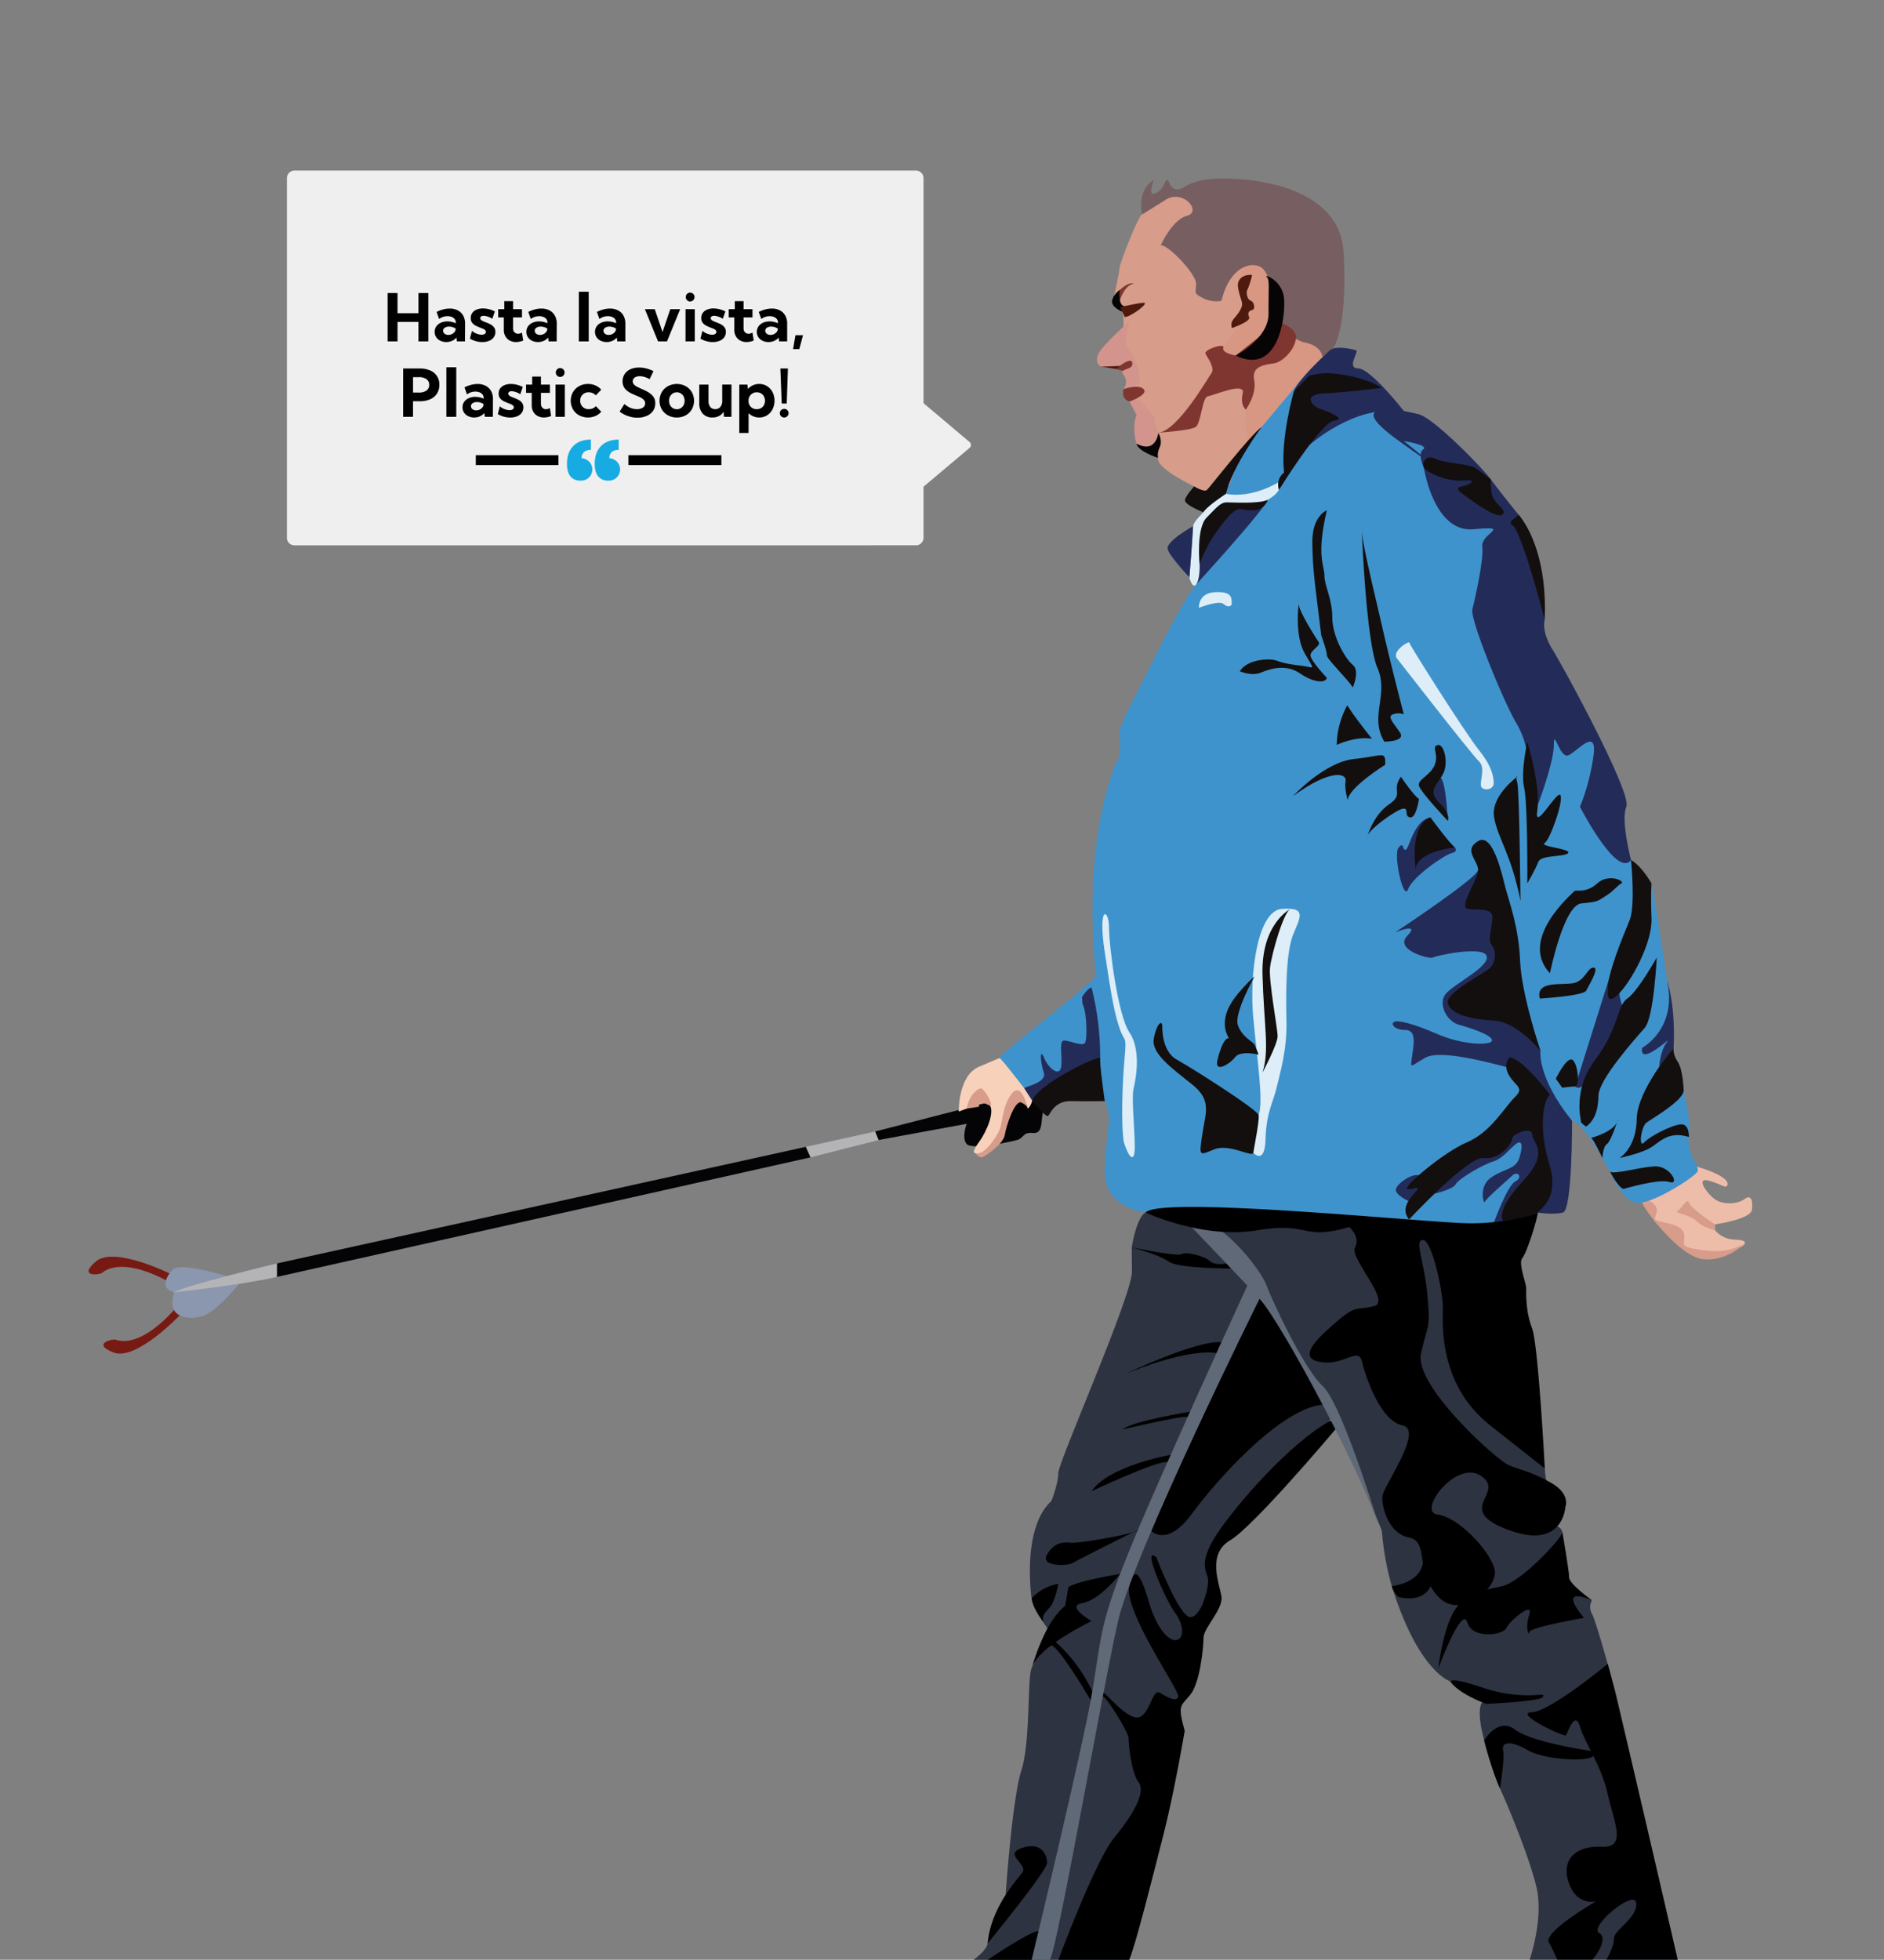 <svg id="Laag_1" data-name="Laag 1" xmlns="http://www.w3.org/2000/svg" xmlns:xlink="http://www.w3.org/1999/xlink" viewBox="0 0 1144.34 1189.95"><rect x="0" y="0" width="1144.34" height="1189.95" fill="#808080" stroke="none"/><defs><style>.cls-1,.cls-25{fill:none;}.cls-2{fill:#efefef;}.cls-3{isolation:isolate;}.cls-4{clip-path:url(#clip-path);}.cls-5{fill:#d79c8a;}.cls-6{fill:#d89782;}.cls-7{fill:#7f3630;}.cls-8{fill:#775e61;}.cls-9{fill:#060404;}.cls-10{fill:#781a14;}.cls-11{fill:#8a97ae;}.cls-12{fill:#040407;}.cls-13{fill:#eebda9;}.cls-14{fill:#f8d1ba;}.cls-15{fill:#3f93cc;}.cls-16{fill:#ddeef8;}.cls-17{fill:#232c59;}.cls-18{fill:#2d3340;}.cls-19{fill:#606977;}.cls-20{fill:#130f0e;}.cls-21{fill:#b4b4b6;}.cls-22{fill:#4f1a0e;}.cls-23{fill:#d2948c;}.cls-24{fill:#17abe3;}.cls-25{stroke:#000;stroke-width:6px;}</style><clipPath id="clip-path"><rect class="cls-1" x="19.84" y="23.78" width="1073.48" height="1166.17"/></clipPath></defs><g id="Group_151" data-name="Group 151"><path id="Union_2-2" data-name="Union 2-2" class="cls-2" d="M178.87,331.13a4.59,4.59,0,0,1-4.59-4.58V108.16a4.59,4.59,0,0,1,4.59-4.58H556.36a4.58,4.58,0,0,1,4.58,4.58V244.82l28,23.6a2.3,2.3,0,0,1,.28,3.23l-.28.28-28,23.6v31a4.58,4.58,0,0,1-4.58,4.58Z"/></g><g id="Hasta_la_vista_Plastic_Soup_" data-name="Hasta la vista Plastic Soup " class="cls-3"><g class="cls-3"><path d="M241.46,207.3h-6V177.94h6v12.27h12.71V177.94h6V207.3h-6V195.47H241.46Z"/><path d="M282.43,207.3h-4.89l-.3-2.33a7.17,7.17,0,0,1-2.66,2,8.34,8.34,0,0,1-3.48.72,8.14,8.14,0,0,1-3.66-.8,6.21,6.21,0,0,1-2.53-2.19,6,6,0,0,1,.08-6.49,6.73,6.73,0,0,1,2.75-2.24,9.4,9.4,0,0,1,4-.81,12.48,12.48,0,0,1,2.64.29,11.57,11.57,0,0,1,2.45.83v-.51a3.26,3.26,0,0,0-.65-2,4.23,4.23,0,0,0-1.8-1.32,6.78,6.78,0,0,0-2.56-.47,8.48,8.48,0,0,0-2.67.43,8.29,8.29,0,0,0-2.44,1.29l-1.52-4.28a19.06,19.06,0,0,1,4-1.54,15.61,15.61,0,0,1,3.92-.52,10.35,10.35,0,0,1,5,1.13,8,8,0,0,1,3.24,3.17,9.79,9.79,0,0,1,1.14,4.84Zm-10.1-3.94a4.78,4.78,0,0,0,2.13-.49,4.45,4.45,0,0,0,1.66-1.33,3.2,3.2,0,0,0,.67-1.86v-.13a6.89,6.89,0,0,0-1.91-.92,7.26,7.26,0,0,0-2.12-.32,4.5,4.5,0,0,0-2.62.71,2.12,2.12,0,0,0-1,1.82,2.17,2.17,0,0,0,.42,1.3,2.83,2.83,0,0,0,1.15.9A4.07,4.07,0,0,0,272.33,203.36Z"/><path d="M285.44,205.61l1.24-4.77a5.93,5.93,0,0,0,1.57,1.19,9.41,9.41,0,0,0,2.14.87,7.78,7.78,0,0,0,2.16.33,3.44,3.44,0,0,0,1.9-.46,1.45,1.45,0,0,0,.68-1.25,1.41,1.41,0,0,0-.46-1.08,4,4,0,0,0-1.23-.79c-.52-.22-1.09-.45-1.71-.67-.85-.33-1.72-.71-2.62-1.14a6.74,6.74,0,0,1-2.26-1.76,4.51,4.51,0,0,1-.92-3,5.21,5.21,0,0,1,.92-3.07,5.87,5.87,0,0,1,2.61-2,9.85,9.85,0,0,1,3.91-.72,15.89,15.89,0,0,1,7.22,1.82L299,193.6a7.84,7.84,0,0,0-1.57-.92,12.14,12.14,0,0,0-1.92-.67,7.17,7.17,0,0,0-1.78-.25,2.49,2.49,0,0,0-1.49.39,1.25,1.25,0,0,0-.54,1.07,1.28,1.28,0,0,0,.37.91,3.76,3.76,0,0,0,1.11.77c.49.24,1.09.5,1.81.77a29.1,29.1,0,0,1,2.69,1.16,7,7,0,0,1,2.29,1.8,4.57,4.57,0,0,1,.93,3,5.3,5.3,0,0,1-1,3.19,6.41,6.41,0,0,1-2.78,2.12,10.61,10.61,0,0,1-4.2.76A14.39,14.39,0,0,1,285.44,205.61Z"/><path d="M317.8,206.79a11.74,11.74,0,0,1-4.37.9,7.79,7.79,0,0,1-3.86-.93,6.56,6.56,0,0,1-2.61-2.61,7.69,7.69,0,0,1-.94-3.86v-7.56h-3.43v-5h3.72v-4.89h5.32v4.89h5.43v5h-5.43v6.54a3.45,3.45,0,0,0,.88,2.5,3,3,0,0,0,2.2.89,4.2,4.2,0,0,0,2.33-.75Z"/><path d="M338.12,207.3h-4.9l-.29-2.33a7.33,7.33,0,0,1-2.66,2,8.35,8.35,0,0,1-3.49.72,8.14,8.14,0,0,1-3.66-.8,6.12,6.12,0,0,1-2.52-2.19,6,6,0,0,1,.08-6.49,6.67,6.67,0,0,1,2.75-2.24,9.34,9.34,0,0,1,4-.81,12.46,12.46,0,0,1,2.63.29,11.86,11.86,0,0,1,2.46.83v-.51a3.21,3.21,0,0,0-.66-2,4.11,4.11,0,0,0-1.8-1.32,6.7,6.7,0,0,0-2.55-.47,8.48,8.48,0,0,0-2.67.43,8.17,8.17,0,0,0-2.44,1.29l-1.53-4.28a19.13,19.13,0,0,1,4-1.54,15.55,15.55,0,0,1,3.92-.52,10.31,10.31,0,0,1,5,1.13,7.86,7.86,0,0,1,3.24,3.17,9.79,9.79,0,0,1,1.15,4.84ZM328,203.36a4.82,4.82,0,0,0,2.13-.49,4.34,4.34,0,0,0,1.65-1.33,3.21,3.21,0,0,0,.68-1.86v-.13a7,7,0,0,0-1.91-.92,7.37,7.37,0,0,0-2.12-.32,4.54,4.54,0,0,0-2.63.71,2.13,2.13,0,0,0-1,1.82,2.17,2.17,0,0,0,.42,1.3,2.86,2.86,0,0,0,1.14.9A4.08,4.08,0,0,0,328,203.36Z"/><path d="M357.59,207.3h-6V177.15h6Z"/><path d="M379.83,207.3h-4.9l-.29-2.33a7.33,7.33,0,0,1-2.66,2,8.35,8.35,0,0,1-3.49.72,8.14,8.14,0,0,1-3.66-.8,6.12,6.12,0,0,1-2.52-2.19,6,6,0,0,1,.08-6.49,6.67,6.67,0,0,1,2.75-2.24,9.34,9.34,0,0,1,4-.81,12.46,12.46,0,0,1,2.63.29,11.86,11.86,0,0,1,2.46.83v-.51a3.21,3.21,0,0,0-.66-2,4.11,4.11,0,0,0-1.8-1.32,6.7,6.7,0,0,0-2.55-.47,8.48,8.48,0,0,0-2.67.43,8.17,8.17,0,0,0-2.44,1.29l-1.53-4.28a19.35,19.35,0,0,1,4-1.54,15.55,15.55,0,0,1,3.92-.52,10.28,10.28,0,0,1,4.95,1.13,7.86,7.86,0,0,1,3.24,3.17,9.79,9.79,0,0,1,1.15,4.84Zm-10.1-3.94a4.82,4.82,0,0,0,2.13-.49,4.34,4.34,0,0,0,1.65-1.33,3.21,3.21,0,0,0,.68-1.86v-.13a6.89,6.89,0,0,0-1.91-.92,7.37,7.37,0,0,0-2.12-.32,4.54,4.54,0,0,0-2.63.71,2.13,2.13,0,0,0-1,1.82,2.17,2.17,0,0,0,.42,1.3,2.86,2.86,0,0,0,1.14.9A4.12,4.12,0,0,0,369.73,203.36Z"/><path d="M413.14,187.72l-8,19.58h-5.44l-8-19.58h6l4.71,13.9,4.72-13.9Z"/><path d="M422,207.3h-5.62V187.72H422Zm-2.82-24.25a2.53,2.53,0,0,1-1.88-.79,2.74,2.74,0,0,1,0-3.79,2.55,2.55,0,0,1,1.88-.77,2.63,2.63,0,0,1,1.91.77,2.69,2.69,0,0,1-1.91,4.58Z"/><path d="M425.45,205.61l1.23-4.77a6.16,6.16,0,0,0,1.58,1.19,9.52,9.52,0,0,0,2.13.87,7.9,7.9,0,0,0,2.17.33,3.44,3.44,0,0,0,1.9-.46,1.45,1.45,0,0,0,.68-1.25,1.41,1.41,0,0,0-.46-1.08,4.28,4.28,0,0,0-1.23-.79c-.52-.22-1.09-.45-1.72-.67-.84-.33-1.72-.71-2.61-1.14a6.64,6.64,0,0,1-2.26-1.76,4.51,4.51,0,0,1-.92-3,5.21,5.21,0,0,1,.92-3.07,5.84,5.84,0,0,1,2.6-2,9.93,9.93,0,0,1,3.92-.72,15.93,15.93,0,0,1,7.22,1.82L439,193.6a7.84,7.84,0,0,0-1.57-.92,12.25,12.25,0,0,0-1.93-.67,7.16,7.16,0,0,0-1.77-.25,2.52,2.52,0,0,0-1.5.39,1.25,1.25,0,0,0-.54,1.07,1.29,1.29,0,0,0,.38.91,3.57,3.57,0,0,0,1.1.77c.49.24,1.1.5,1.81.77a26.94,26.94,0,0,1,2.69,1.16,6.89,6.89,0,0,1,2.29,1.8,4.57,4.57,0,0,1,.93,3,5.36,5.36,0,0,1-1,3.19,6.41,6.41,0,0,1-2.78,2.12,10.67,10.67,0,0,1-4.2.76A14.33,14.33,0,0,1,425.45,205.61Z"/><path d="M457.81,206.79a11.74,11.74,0,0,1-4.37.9,7.79,7.79,0,0,1-3.86-.93,6.64,6.64,0,0,1-2.62-2.61,7.8,7.8,0,0,1-.94-3.86v-7.56H442.6v-5h3.72v-4.89h5.32v4.89h5.42v5h-5.42v6.54a3.4,3.4,0,0,0,.88,2.5,3,3,0,0,0,2.19.89,4.15,4.15,0,0,0,2.33-.75Z"/><path d="M478.12,207.3h-4.89l-.29-2.33a7.29,7.29,0,0,1-2.67,2,8.27,8.27,0,0,1-3.48.72,8.14,8.14,0,0,1-3.66-.8,6.21,6.21,0,0,1-2.53-2.19,6,6,0,0,1,.08-6.49,6.8,6.8,0,0,1,2.75-2.24,9.42,9.42,0,0,1,4-.81,12.46,12.46,0,0,1,2.63.29,11.86,11.86,0,0,1,2.46.83v-.51a3.21,3.21,0,0,0-.66-2,4.23,4.23,0,0,0-1.8-1.32,6.75,6.75,0,0,0-2.56-.47,8.48,8.48,0,0,0-2.67.43,8.12,8.12,0,0,0-2.43,1.29l-1.53-4.28a19.27,19.27,0,0,1,4-1.54,15.62,15.62,0,0,1,3.93-.52,10.34,10.34,0,0,1,4.95,1.13,8,8,0,0,1,3.24,3.17,9.79,9.79,0,0,1,1.14,4.84ZM468,203.36a4.83,4.83,0,0,0,2.14-.49,4.34,4.34,0,0,0,1.65-1.33,3.28,3.28,0,0,0,.68-1.86v-.13a7,7,0,0,0-1.91-.92,7.38,7.38,0,0,0-2.13-.32,4.5,4.5,0,0,0-2.62.71,2.12,2.12,0,0,0-1,1.82,2.17,2.17,0,0,0,.42,1.3,2.9,2.9,0,0,0,1.15.9A4.07,4.07,0,0,0,468,203.36Z"/><path d="M485.48,212h-3.76l1.45-8.45h4.58Z"/></g><g class="cls-3"><path d="M244.88,253.11V223.75h10a15.57,15.57,0,0,1,6.39,1.2,9,9,0,0,1,5.59,8.72,9.57,9.57,0,0,1-1.45,5.32,9.43,9.43,0,0,1-4.12,3.45,15.24,15.24,0,0,1-6.35,1.21h-4.07v9.46Zm6-14.74h3.44a7.89,7.89,0,0,0,4.73-1.22,4.09,4.09,0,0,0,1.65-3.48,4,4,0,0,0-1.65-3.43,7.82,7.82,0,0,0-4.73-1.23h-3.44Z"/><path d="M277.14,253.11h-6V223h6Z"/><path d="M299.37,253.11h-4.89l-.3-2.33a7.3,7.3,0,0,1-2.66,2,8.49,8.49,0,0,1-3.48.71,8.14,8.14,0,0,1-3.66-.79,6.36,6.36,0,0,1-2.53-2.19,5.73,5.73,0,0,1-.92-3.19,5.65,5.65,0,0,1,1-3.3,6.65,6.65,0,0,1,2.75-2.24,9.26,9.26,0,0,1,4-.82,11.88,11.88,0,0,1,2.64.3,11.56,11.56,0,0,1,2.45.82v-.51a3.29,3.29,0,0,0-.65-2,4.4,4.4,0,0,0-1.8-1.32,6.78,6.78,0,0,0-2.56-.47,8.77,8.77,0,0,0-2.67.43,8.09,8.09,0,0,0-2.44,1.3l-1.52-4.29a19.06,19.06,0,0,1,4-1.54,16.08,16.08,0,0,1,3.92-.52,10.35,10.35,0,0,1,5,1.13,8,8,0,0,1,3.24,3.17,9.79,9.79,0,0,1,1.14,4.84Zm-10.1-3.94a4.91,4.91,0,0,0,2.13-.48,4.48,4.48,0,0,0,1.66-1.34,3.2,3.2,0,0,0,.67-1.86v-.13a6.87,6.87,0,0,0-1.91-.91,7,7,0,0,0-2.12-.33,4.5,4.5,0,0,0-2.62.71,2.17,2.17,0,0,0-.6,3.12,2.67,2.67,0,0,0,1.15.9A3.9,3.9,0,0,0,289.27,249.17Z"/><path d="M302.38,251.43l1.24-4.78a5.93,5.93,0,0,0,1.57,1.19,9.41,9.41,0,0,0,2.14.87,7.78,7.78,0,0,0,2.16.33,3.44,3.44,0,0,0,1.9-.46,1.44,1.44,0,0,0,.68-1.25,1.41,1.41,0,0,0-.46-1.08,4,4,0,0,0-1.23-.78c-.52-.23-1.09-.46-1.71-.68-.85-.33-1.72-.7-2.62-1.14a6.62,6.62,0,0,1-2.26-1.76,4.51,4.51,0,0,1-.92-2.95,5.21,5.21,0,0,1,.92-3.07,6,6,0,0,1,2.61-2,9.85,9.85,0,0,1,3.91-.72,15.89,15.89,0,0,1,7.22,1.82L316,239.41a7.39,7.39,0,0,0-1.57-.91,12.18,12.18,0,0,0-1.92-.68,7.17,7.17,0,0,0-1.78-.25,2.49,2.49,0,0,0-1.49.39,1.26,1.26,0,0,0-.54,1.08,1.29,1.29,0,0,0,.37.91,4,4,0,0,0,1.11.76c.49.24,1.09.5,1.81.77a29.25,29.25,0,0,1,2.69,1.17,7,7,0,0,1,2.29,1.8,4.52,4.52,0,0,1,.93,3,5.28,5.28,0,0,1-1,3.19,6.42,6.42,0,0,1-2.78,2.13,10.79,10.79,0,0,1-4.2.75A14.47,14.47,0,0,1,302.38,251.43Z"/><path d="M334.74,252.6a11.74,11.74,0,0,1-4.37.9,7.79,7.79,0,0,1-3.86-.93,6.59,6.59,0,0,1-2.61-2.6,7.76,7.76,0,0,1-.94-3.87v-7.55h-3.43v-5h3.72v-4.9h5.32v4.9H334v5h-5.43v6.53a3.43,3.43,0,0,0,.88,2.5,3,3,0,0,0,2.2.89,4.27,4.27,0,0,0,2.33-.74Z"/><path d="M343.06,253.11h-5.62V233.54h5.62Zm-2.82-24.25a2.51,2.51,0,0,1-1.88-.79,2.6,2.6,0,0,1-.76-1.89,2.56,2.56,0,0,1,.76-1.89,2.54,2.54,0,0,1,1.88-.78,2.68,2.68,0,0,1,1.91,4.56A2.56,2.56,0,0,1,340.24,228.86Z"/><path d="M365.21,250a10,10,0,0,1-3.5,2.57,11.66,11.66,0,0,1-9.95-.39,9.74,9.74,0,0,1-3.74-3.63,10.74,10.74,0,0,1,0-10.46,9.71,9.71,0,0,1,3.74-3.62,10.8,10.8,0,0,1,5.39-1.33,11.13,11.13,0,0,1,4.54.92,10.25,10.25,0,0,1,3.51,2.55l-3.31,3.46a5.39,5.39,0,0,0-1.93-1.38,6.19,6.19,0,0,0-2.44-.5,5.18,5.18,0,0,0-2.62.66,4.84,4.84,0,0,0-1.82,1.8,5.17,5.17,0,0,0-.67,2.63,5.36,5.36,0,0,0,.67,2.68,4.64,4.64,0,0,0,1.82,1.83,5.18,5.18,0,0,0,2.62.66A6.24,6.24,0,0,0,360,248a5,5,0,0,0,1.92-1.38Z"/><path d="M376.37,249.94l2.86-4.6a17.69,17.69,0,0,0,2.61,1.79,11.35,11.35,0,0,0,2.5,1,10.12,10.12,0,0,0,2.52.32,7.33,7.33,0,0,0,2.65-.43,4,4,0,0,0,1.73-1.23,3,3,0,0,0,.61-1.86,2.94,2.94,0,0,0-.78-2.08,7.26,7.26,0,0,0-2-1.48c-.85-.42-1.76-.83-2.73-1.22s-1.91-.82-2.87-1.28a13.69,13.69,0,0,1-2.64-1.66,7.18,7.18,0,0,1-1.94-2.33,7.07,7.07,0,0,1-.74-3.36,7.62,7.62,0,0,1,1.31-4.46,8.3,8.3,0,0,1,3.57-2.9,12.5,12.5,0,0,1,5.18-1,17.64,17.64,0,0,1,4.28.55,21.37,21.37,0,0,1,4.43,1.66l-2.36,4.88a13.05,13.05,0,0,0-3-1.33,10.21,10.21,0,0,0-3-.49,5.79,5.79,0,0,0-2.22.39,3.36,3.36,0,0,0-1.48,1.09,2.61,2.61,0,0,0-.53,1.63,2.72,2.72,0,0,0,.76,1.93,7.24,7.24,0,0,0,2,1.44c.81.41,1.69.83,2.63,1.25s1.94.87,2.93,1.37a14.54,14.54,0,0,1,2.7,1.75,8.25,8.25,0,0,1,2,2.41A7,7,0,0,1,398,245a7.71,7.71,0,0,1-1.37,4.54,9,9,0,0,1-3.82,3,14,14,0,0,1-5.69,1.09,17,17,0,0,1-5.7-1A18,18,0,0,1,376.37,249.94Z"/><path d="M411.11,253.5a11,11,0,0,1-5.4-1.32,9.81,9.81,0,0,1-3.75-3.62,10.72,10.72,0,0,1,0-10.45,9.76,9.76,0,0,1,3.75-3.63,11.51,11.51,0,0,1,10.78,0,9.82,9.82,0,0,1,3.72,3.63,10.72,10.72,0,0,1,0,10.45,9.87,9.87,0,0,1-3.72,3.62A10.86,10.86,0,0,1,411.11,253.5Zm0-5a4.44,4.44,0,0,0,2.42-.68,4.78,4.78,0,0,0,1.68-1.83,5.55,5.55,0,0,0,.62-2.68,5.34,5.34,0,0,0-.62-2.6,4.78,4.78,0,0,0-1.68-1.83,4.66,4.66,0,0,0-4.85,0,4.89,4.89,0,0,0-1.69,1.83,5.45,5.45,0,0,0-.61,2.6A5.66,5.66,0,0,0,407,246a4.89,4.89,0,0,0,1.69,1.83A4.45,4.45,0,0,0,411.09,248.47Z"/><path d="M444.27,253.11h-4.56l-.2-3.13a6.85,6.85,0,0,1-2.75,2.62,8.46,8.46,0,0,1-4,.9,7.62,7.62,0,0,1-5.89-2.31,9,9,0,0,1-2.13-6.34V233.54h5.61v10a5.48,5.48,0,0,0,1.09,3.59,3.64,3.64,0,0,0,3,1.3,3.84,3.84,0,0,0,3.1-1.36,5.58,5.58,0,0,0,1.14-3.69v-9.86h5.62Z"/><path d="M454.68,262.9h-5.63V233.54H454l.29,2.66a9,9,0,0,1,6.83-3.06,8.75,8.75,0,0,1,4.8,1.33,9.27,9.27,0,0,1,3.31,3.62,11.91,11.91,0,0,1,0,10.46,9.3,9.3,0,0,1-3.31,3.63,8.83,8.83,0,0,1-4.8,1.32,9,9,0,0,1-3.55-.69,9.24,9.24,0,0,1-2.87-1.93Zm5-14.45a5,5,0,0,0,2.59-.66A4.58,4.58,0,0,0,464,246a5.83,5.83,0,0,0,0-5.31,4.71,4.71,0,0,0-1.75-1.82,5,5,0,0,0-2.57-.67,5,5,0,0,0-2.46.6,4.78,4.78,0,0,0-1.77,1.66,5.13,5.13,0,0,0-.78,2.42v1a5,5,0,0,0,.77,2.38,4.62,4.62,0,0,0,1.76,1.64A5,5,0,0,0,459.67,248.45Z"/><path d="M476.31,253.5a2.56,2.56,0,0,1-1.88-.76,2.62,2.62,0,0,1,0-3.69,2.6,2.6,0,0,1,1.88-.76,2.65,2.65,0,0,1,1.91.76,2.6,2.6,0,0,1,0,3.69A2.61,2.61,0,0,1,476.31,253.5Zm1.55-8.46h-3.05L474,223.75h4.58Z"/></g></g><g id="Group_6464" data-name="Group 6464"><g id="Group_779" data-name="Group 779"><g class="cls-4"><g id="Group_778" data-name="Group 778"><path id="Path_2850" data-name="Path 2850" class="cls-5" d="M725.35,295.35s-23.05-10.71-22-17.34-17.58-39.62-17.58-39.62v-9.31l-3.47-30.69s.62-6.41-.7-9.14-4.84-9.78-4.84-9.78,3-13.49,3.28-16.84,11.13-30.95,13.59-32.45,3.71-13,24.48-13.56,83.07,44.93,75.52,70.61S780.47,273.7,775,279.17s-42.87,22.66-42.87,22.66Z"/><path id="Path_2851" data-name="Path 2851" class="cls-6" d="M757.68,268s-1.22-13.47-1-19.2-13.64-37.56-13.64-37.56,7.92-12.91,11.78-15.78-.87-21.24-.87-21.24l-.23-5.36s-2.78-11.58,5.88-11.2,26.55,29.55,11.3,46.12-16.08,26.54-16.08,26.54l35.47-31.06s16,6.21,16.56,15.06-25,62.19-49.2,53.68"/><path id="Path_2852" data-name="Path 2852" class="cls-7" d="M680.06,182.64s3.14-9.95,8.58-10.31c0,0-3.13-2.54-11.85,7.14Z"/><path id="Path_2853" data-name="Path 2853" class="cls-7" d="M682.11,225.15l-5.32-1.27s11.23-12.46,11.09-3.22-5.77,4.49-5.77,4.49"/><path id="Path_2854" data-name="Path 2854" class="cls-8" d="M693.66,130.18s-3.42-14.81,7.22-20.89c0,0-4.37,10.63,1.13,8s5.32-8.17,6.84-8,2.09,6.27,6.64,5.7,3.8-3.24,15.38-5.7,82.78-2.85,85.25,44.24-6.26,57.67-6.26,57.67l-6.57,5.65s-.27-6.74-10.52-8.83-16.49-15-16.49-15-3.65-26.07-9.89-30.43-19.57-.52-24.43,20A17,17,0,0,1,730.74,181c-6.07-3-4.25-3-4.25-8.8S710,148.88,705.06,148.88c0,0,6.88-15.47,16-17.9s-2.43-16.38-13-9.7-14.33,8.9-14.33,8.9"/><path id="Path_2855" data-name="Path 2855" class="cls-9" d="M681.63,189.25s-6.34-2.5-6.19-6.2,4.63-7,4.63-7-1.08,9.88,3.08,9.83-1.52,3.38-1.52,3.38"/><path id="Path_2856" data-name="Path 2856" class="cls-9" d="M690.28,269.38s12,.46,13.25-6.63c0,0,2.78,4.62.93,8.63s-1.08,6.63-1.08,6.63-12.18-3.86-13.1-8.63"/><path id="Path_2857" data-name="Path 2857" class="cls-10" d="M109.14,798.66S82.72,826.54,69,821.24s-.63-8.41,1.25-7.79,14.12,5.45,35.46-18,3.43,3.22,3.43,3.22"/><path id="Path_2858" data-name="Path 2858" class="cls-10" d="M103.61,773.53S69.25,756.35,58.17,766s2.29,8.12,3.83,6.9,11.42-9.95,39.48,4.81,2.13-4.2,2.13-4.2"/><path id="Path_2859" data-name="Path 2859" class="cls-11" d="M105.71,784.68s-2.22,6.33,0,10.76,10.43,6.32,18.66,3.16,22.45-20.87,22.45-20.87-36.76-12.65-42.1-6.65-6.29,11.7,1,13.6"/><path id="Path_2860" data-name="Path 2860" class="cls-12" d="M168.17,767.17v8.18l324.2-72.61-2.89-6.39Z"/><path id="Path_2861" data-name="Path 2861" class="cls-12" d="M533.63,692.23l-2.13-5.17,101.75-26.15s1,10.05,0,15.66,0,12-6.09,11.39-4.91,3-9.48,4.27-27.21,6.09-30.51,2.43,0-12.28,0-12.28Z"/><path id="Path_2862" data-name="Path 2862" class="cls-13" d="M1059.49,755.35s2.65-2.32-5.63-2.65a16.42,16.42,0,0,1-12.26-5.79v-3.48s21.86-3,22.53-8.94-.67-9.35-4.64-6.33-12.92,3.61-17.89,0-11.92-13.55-3.64-11.23,10.23,5,11.24,2.65-2.79-6.54-19.11-11.38-37.86,19.41-32.72,22l5.15,2.61s-1.33,9.28,9.6,14.08,6.47,15.07,19.18,14.55,26.78-2.57,28.19-6.11"/><path id="Path_2863" data-name="Path 2863" class="cls-5" d="M1059.49,755.35s-10.6,10.6-24.84,9.28-35.46-29.4-37.27-34.41,10.31,0,8.94,5.59-3.14,4.64,6.8,7,9.93,5.63,9.93,8.94-2.71,5.3,8.25,6.95,17.92,1.66,28.19-3.31"/><path id="Path_2864" data-name="Path 2864" class="cls-14" d="M592.33,700.12s-2.87.36,2.23-6.57,9.42-18.22,6.72-22.33-14.11,1.93-14.11,1.93l-4.82,1.8s-.46-21.76,12.21-27.17l12.68-5.41s20.41,20.21,19.91,24.66-2.86,6.12-2.86,6.12-2.37-8-4.74-7.13S613,676.41,613,676.41l-5.78,15s-6.3,9.76-9.17,9.25-2.1,1-2.1,1-3.61-1-3.6-1.54"/><path id="Path_2865" data-name="Path 2865" class="cls-15" d="M766.43,259.18s26.67-32.11,30.93-36.39,109.57,63.46,114.95,89.85c0,0,22.77,102.9,35.3,115.59s31.54,25.07,30.33,43.14,12.74,50.82,12.74,50.82l12.46,14.2s3.5,20.17,5.53,33.1,3.88,25.73,3.88,25.73,4.05,19.29,2.67,31.82,7.43,35.18,7.43,35.18,4.59,17.23,3.14,28.13,6.69,17.53,5.36,20.85-29.21,21.24-37.84,19.08-15.37-18.86-15.37-18.86l-4.66-8.29S961,680.87,954.91,680.51,907.52,742,907.52,742s-26.75,7.59-54.46,4.91-157.22-10.67-157.22-10.67S671.07,733.6,671,711.69s5.7-32.3,0-43.12-48.8-7.67-48.8-7.67-13.32-17.31-15-18.53,57.59-46.15,58.26-49.5-9.62-69.55,11.58-128c0,0,4.52-5.54,3-14.55s3.63-15.6,22.48-53.3S726.47,355,726.47,355s13-41.42,18.17-55.11,9.68-30.07,21.79-40.67"/><path id="Path_2866" data-name="Path 2866" class="cls-16" d="M848.56,399.83s45,57.94,49.78,62.47-1,14.48,2.09,16.29,7-.12,6.86-3.23-.59-9.44-8.95-19.85S856,391.42,856,390.19s-10.9,5.24-7.47,9.64"/><path id="Path_2867" data-name="Path 2867" class="cls-16" d="M761.24,699.9s7,8,7.43-8.19,4.87-23.16,6.73-31.23,6.4-22.85,6-40.13-.39-42.17,4.1-53,8.12-16.47-6.82-15.48S758.78,591.76,761.24,618s6.31,50.82,3.25,59.14-3.25,22.75-3.25,22.75"/><path id="Path_2868" data-name="Path 2868" class="cls-16" d="M682.67,693.61s3.62,12,5.88,8.28-1.81-33.4,0-41,4.33-23.95-2.59-34.1-12.35-52.25-12.35-63.57-7-14.49-2.59,14.94,6,37.12,9,46.17,4.43,3.45,3.07,18-2.26,40.83-.45,51.24"/><path id="Path_2869" data-name="Path 2869" class="cls-16" d="M722.42,350.5s1.59,7.16,4.05,4.46,13.67-27.81,13.67-27.81l29.61-23.57s4.69-2.27,7-6-.49-4.57-.49-4.57-15.45,9.76-31.67,6.85S731,311.05,731,311.05s-6.17,5.82-6.3,8.43-2.23,31-2.23,31"/><path id="Path_2870" data-name="Path 2870" class="cls-17" d="M907.52,742s8-22.11,12.87-24.65,1.39-6.49-1.62-3.71S902.33,728,901.86,729.85s-4.17-9.19,3.71-14.78,15-4.84,17.25-11.94,2-12-2.66-8-7.87,8.57-13.43,10.19S885.88,715.72,884.26,719s-12.81,5.75-12.81,5.75l-15.89,4.54s-8.6-3.89-7.67-7.32,9.28-9.41,14-8.39,61.18-35.35,62.26-39.29-2.46-24.83-9.26-26.43-39.45-11-48.95-5.7-9.27,7.24-8.34,0,3.14-16.74-3.88-16.74-9.32-4-6.78-5,10.89.86,26.41,7.58,32.89,6.95,32.89,3.7-12.74-7.41-20.15-9.49-12.74-12.51-8.11-18.54,27.11-16.67,25-23.16-31-.2-32.66.94-23.86-4.65-15.52-13.22-7.41-2.08-7.41-2.08,49.93-33,50.33-37.8,37.92,109.77,37.92,109.77-2.08,16.05,19.23,42.46c0,0,.23,54.21-5.56,55.71s-15.3,0-15.3,0-26.9,19.53-26.53,5.77"/><path id="Path_2871" data-name="Path 2871" class="cls-17" d="M883.77,514.59s2.08,2.57-2,3.43-23.61,14.11-26.49,21.89-9.21-21.55-5.76-25.31,2,1.41,4.18,1.41,4.8-17.82,15.14-19.68c0,0-5,16.28,14.9,18.27"/><path id="Path_2872" data-name="Path 2872" class="cls-17" d="M879.35,498.4s-.9-23.16-4.26-26.1-8.66,8.58-8.66,8.58Z"/><path id="Path_2873" data-name="Path 2873" class="cls-17" d="M627.15,668.58s-4.32-6.59-4.93-7.67,13.87-3.21,11.76-9.68-2.59-15.47.21-8.86,9.43,11.55,10.34,5.46-1.51-16,1.8-16,11.16,3.61,12.66,1.5,1.21-19-1.51-23.81l-.24-4.14s3.28-5.22,5.74-5.83a170.71,170.71,0,0,1,5.27,43.2c-.45,22.47-41.1,25.86-41.1,25.86"/><path id="Path_2874" data-name="Path 2874" class="cls-17" d="M728.67,343.21s.24,8.7-2.2,11.75c0,0,42.15-46,43.28-51.38,0,0,1,2.76-3.32,2.1s-20.95,2.21-23.36,5.37-14,25.68-14.4,32.16"/><path id="Path_2875" data-name="Path 2875" class="cls-17" d="M722.42,350.5s1.76-19.95,2.23-31c0,0-16.83,9.32-15.41,14s13.18,17,13.18,17"/><path id="Path_2876" data-name="Path 2876" class="cls-17" d="M795.48,270.07s27.59-24.43,54.23-20,2.95-.53,2.95-.53S832.48,223.71,825,223.71s.58-10.34-1.28-11-12.58-3.13-16,0-20.17,18.81-21.75,24.86,9.54,32.47,9.54,32.47"/><path id="Path_2877" data-name="Path 2877" class="cls-17" d="M990.68,522.19s-6.33-24.11-2.84-32.33-38-84.48-44.9-95.54-4.69-18-4.69-18S926.14,315,922.43,312.64c0,0-11.63-14.37-16.87-21.51s-34.91-37.55-43.91-39.59-48.24-10.06-12.71,15.64,3.72.63,3.72.63,15.54,2.4,11.79,5.08.41,11.07.41,11.07,5.95,39.58,30.08,37.4,4.44,2.28,5.39,10.53-4.44,31.72-6,38.06,19.25,56.64,26.33,68.52A51.74,51.74,0,0,1,928,461.31l6.11,27.29s9.7-25.6,9.7-36.28,3.53,8.63,8.9,6.27,17.43-17.31,15.21,0a130.1,130.1,0,0,1-8.25,31.27s22.41,43.72,31,32.33"/><path id="Path_2878" data-name="Path 2878" class="cls-17" d="M997.38,636.26s21.72-11.39,15.17-41c0,0,5.3,14.7,4,41l-8.8,11.57s.61-10,4.8-15.11-16.84,15.74-15.17,3.54"/><path id="Path_2879" data-name="Path 2879" class="cls-17" d="M956.76,659.67s16.19-51.41,21-66.79,4.48,11.19,7.53,17.36-21.13,57.27-28.48,49.43"/><path id="Path_2880" data-name="Path 2880" class="cls-18" d="M911.83,772.81l26.5,118.78s.21,9.11,3.25,14.07,4.3,21.14,4.3,21.14a4.93,4.93,0,0,1,3.1,3.57c.46,2.68,0,32.72,0,32.72l18,8.59a8.22,8.22,0,0,0,0,8.25c2.53,4.31,14.33,47.58,14.33,47.58L1019,1189.94h-89.9s8.65-24.8,4.17-43.9-18.45-52.14-22.22-60.17-6.86-20.32-6.86-20.32-8.73-24.48-3.94-31.94-9.64-7.46-9.64-7.46l-9.69-5.21s-19.33-5.69-35.56-57.86a171.33,171.33,0,0,1-5.66-29.54c-1.91-17.55,0-3.18,0-3.18L816,872.14s-45.65-82.65-48.33-85.94-34-44.45-34-44.45,91.9-1.79,117,1.79,61.2,29.27,61.2,29.27"/><path id="Path_2881" data-name="Path 2881" class="cls-18" d="M685.88,1190H591.41s8-5.75,8.5-10,18-32.82,18-32.82l-7.07,3.32s3.94-58.28,9.53-75.41,3.6-56.91,6.21-62.07,9.75-24.39,9.75-24.39,1.54,2.68-2.55-3.54a84.09,84.09,0,0,1-7.2-14.61s-6.24-42.43,12-59c0,0,4.15-10.17,4.21-17s44.86-107.77,44.75-122.41l-.1-14.64s2.65-17.92,8.34-21.18c0,0,18.83,6.94,27.89,8.84s15,0,15,0S796,828.21,810.1,857.2l-6.79,14.66s-63.49,55.65-66.19,67.69-.46,33.86-.46,33.86l-27.93,77.75L687.6,1153.42Z"/><path id="Path_2882" data-name="Path 2882" d="M699.31,929.66s9.58,10,24.42-10.23,53.46-63.84,79.59-66.56c0,0-22.66-47.63-38.26-64.28,0,0-68.12,120-65.75,141.07"/><path id="Path_2883" data-name="Path 2883" d="M747.84,770.25s-32.2,0-37.83-4.14-21-8.18-22.51-8.7c0,0,27.46,5.73,30.17,4.12s13.72,1,17.09,4.11,10.18,1.56,10.18,1.56Z"/><path id="Path_2884" data-name="Path 2884" d="M684.51,833.84s41.69-20,57.4-18.9l-3,6.65s-14.76-3.77-54.38,12.26"/><path id="Path_2885" data-name="Path 2885" d="M722.78,857.2s-35.36,5.78-40.89,10.73c0,0,37-8.71,39.46-7.56s1.43-3.17,1.43-3.17"/><path id="Path_2886" data-name="Path 2886" d="M711.05,883.41s-37.32,6.37-48.1,22.1c0,0,40.42-19.07,46.14-17.69s2-4.41,2-4.41"/><path id="Path_2887" data-name="Path 2887" d="M633.82,985.09s-6.82-8.79-7.2-14.62a28.41,28.41,0,0,1,16.23-8.74s-2,10.49-5,14-5.25,5-4.08,9.37"/><path id="Path_2888" data-name="Path 2888" d="M626.62,1013s7.49-28,20.31-37.87c0,0,1.75-8.74,1.75-10.78s13.52-5.66,31.66-8.66c0,0-12.44,16-22.92,17.72S663,984.35,663,984.35s-33.33,15.84-36.33,28.65"/><path id="Path_2889" data-name="Path 2889" d="M702.44,945.77s13.82,36.15,20.56,36.15,11.21-17.87,10.81-22.75-6.5-9.39,4.87-27,45.12-56.53,69.68-69.58c0,0,8.13-1.8,2.73,5.37,0,0-49.59,58.92-63.88,67.28s-6.53,26.4-5.3,34.11S731,988.41,731,994.51s-2.11,27.21-8,34.52-7.87,5.69-3.41,21.93c0,0-6.09,36.15-12.59,61.73s-17.46,69.21-21.12,77.26h-43s22.32-60.19,34.1-74.41,19.09-27.62,14.62-33.3-6.1-23.15-6.1-26.81-13.28-24.74-15.57-25.37-2.09-3.16,0-2.47,14.52,16.37,21.44,15.22,8.53-17.53,12.91-15,11.29,6.46,11.29,1.85-33-51.39-29.64-66.62,8-3.71,12.12,10.36,11.53,23.75,16.83,22.37,3.23-11.07-1.38-16.83-20.88-41.93-11-33.18"/><path id="Path_2890" data-name="Path 2890" d="M599.91,1190s26.31-17.82,30.89-17.43-4.18,17.43-4.18,17.43Z"/><path id="Path_2891" data-name="Path 2891" d="M599.91,1180S636,1135.9,636,1131.27s-3.08-13.25-15.11-9.25,4,9.87,0,15.11-19.12,21.59-21,42.86"/><path id="Path_2892" data-name="Path 2892" d="M641.2,997A93.72,93.72,0,0,1,663.46,1027c8.59,18.57-1,5.36-1,5.36s-19.76-33.66-24.11-33.22-.9-5.53,2.8-2.06"/><path id="Path_2893" data-name="Path 2893" d="M691.17,928.91S654.65,947.06,651.71,949s-20.26,2.53-15.72-5.07,9.58-7.61,14.63-7.17,39.56-5.48,40.55-7.81"/><path id="Path_2894" data-name="Path 2894" class="cls-19" d="M765.06,788.6s-76.48,154.06-86,195.93S643.37,1177.67,637.78,1190H626.62s31.26-129.51,36.84-163,4.47-40.75,21.77-83.73,72.57-163,72.57-163Z"/><path id="Path_2895" data-name="Path 2895" class="cls-19" d="M723.73,745.07s28,29.06,41.33,43.52,66.44,113.54,74.65,144.95c0,0-23.68-80-36.24-91.82s-32.38-55.82-34.31-61.5-15-24.52-30.45-35.15Z"/><path id="Path_2896" data-name="Path 2896" d="M695.84,736.23s34.5,16.31,67.6,10.85,26.49,6.5,56.09-2c0,0,7,5.93,3.51,12.34s22.2,32.91,11.68,35.64-10.84-.78-21.77,8.57-26.13,22.59-11.33,25.31,23.37-9.73,25.7,0,11.3,35.84,24.54,38.56-11.44,36.62-12.15,42.85,3.59,22.75,16,25.2,3.5,19.2,17.14,35.17,37-4.28,35.05-15.19-21.81-32.33-34.66-33.88,11.29-33.89,26.48-23.38-17.14,20.11,16.36,32.65S950.8,915,950.8,915s3.5-7.79-9-14.8-17.92-7.4-25.32-10.52-57.65-48.29-53.36-67.77,5.84-14.41,3.89-35.45-8.18-33.5-2.72-33.5,12.07,30.77,12.07,40.9-2.73,46.75,28.83,71.67,33.11,26.1,33.11,26.1-3.9-75.17-7.79-85.3-3.51-21-3.51-24.15S922,767,924.7,763.83s9-23.26,9.35-27.6a128.37,128.37,0,0,1-40.9,6.57c-23.36,0-187.8-17-197.31-6.57"/><path id="Path_2897" data-name="Path 2897" d="M962.08,982.39s-33.17,5.73-33.17,8.6-2.87-2,0-10.65-12.29,4.09-13.93,8.19-20.51,7.25-23.76-3.45S873.61,1013,873.61,1013,877,983.61,886,974.6s14.69-8.7,26.56-11.52S949,933.64,949,930.37c0,0,4.09,23.34,4.09,27.44S967,971.68,967,971.68s-22.12-10.19-4.92,10.7"/><path id="Path_2898" data-name="Path 2898" d="M880.94,1020.94s3.48,6.72,21.88,13.68c0,0,32.08-1.49,34.07-4s-1-1.24-8.45-1.24a85.52,85.52,0,0,1-23.38-3.25c-7.71-2.22-21.14-7.44-24.12-5.21"/><path id="Path_2899" data-name="Path 2899" d="M869,963.09s-3.69,10.36-19.61,6.63c0,0-3.48-3.56-4-6.63,0,0,17.2-1.5,18.92-14.47S869,963.09,869,963.09"/><path id="Path_2900" data-name="Path 2900" class="cls-20" d="M766.84,651.23s9.18-17.16,9.18-22-5.59-33.93-4.59-41.91,8.18-33.93,12.57-35.53c0,0-18,8.78-17.16,39.92s4.39,45.9,0,59.47"/><path id="Path_2901" data-name="Path 2901" class="cls-20" d="M935.68,638.06s-11.58-34.33-12.38-54.69-6.78-36.32-8.78-43.9-7.58-34.33-16.76-28.74,0,11.57,0,17.56-12,22.35-6.39,23.55,15.57-1.2,15.17,5.59-3.19,13.21-.4,16.58,2.39,9.36-.4,13-27.54,15.16-26.35,21.95,13.93,10,28.12,10.78,28.16,18.36,28.16,18.36"/><path id="Path_2902" data-name="Path 2902" class="cls-20" d="M868.88,496.33s11,15.17,14.9,18.26c0,0-23,2.25-23.89,12.93,0,0-4.22-26.14,9-31.19"/><path id="Path_2903" data-name="Path 2903" class="cls-20" d="M850.89,471.59s8.15,12.09,11,13.49c0,0-1.68,12.09-5.48,11.25s-.42-5.62-4.07-5.34-21.64,12.92-21.92,17.14c0,0,3.65-13.21,13.21-19.67s1.12-8.15,7.3-16.87"/><path id="Path_2904" data-name="Path 2904" class="cls-20" d="M805.91,411.57S796,401.15,796,397.94s6.41-5.88,5-8-12.17-18.71-12.17-23.25c0,0-2.67,19.24,3.75,30.2s5.61,8.29-1.07,7.49-12-1.61-16-3.21-17.9-1.07-22.45,6.41c0,0,7,3.21,12.83.81s15.23-5.35,23.79.53,15.5,5.88,16.3,2.67"/><path id="Path_2905" data-name="Path 2905" class="cls-20" d="M840.85,450.35s13.09,0,9.57-5.43-8.29-9.89-4.3-11.17a9.17,9.17,0,0,1,6.54,0s-8.3-31.93-13.09-53S827.12,329,827.12,321.36c0,0,2.55,68,9.57,84.29s-5.1,29.38,4.16,44.7"/><path id="Path_2906" data-name="Path 2906" class="cls-20" d="M821.69,417.46s4.47-10.21,0-13.73S809.24,386.49,809.24,375s-4.79-19.16-4.79-25.54-5.06-11.65,1.46-39.59c0,0-9.13,3.35-8.81,19.95s1,19.8,5.43,56c0,0,3.57,9.73,3.38,12s12.59,14.37,15.78,19.64"/><path id="Path_2907" data-name="Path 2907" class="cls-20" d="M879.35,498.4s-16.6-17.56-17.5-21.39,7.12-6.07,9.66-12.77-2.25-10.54,1.58-11.81,6.71,9.89,3.83,16.6-10.53,10.54-2.87,18.2,5.3,11.17,5.3,11.17"/><path id="Path_2908" data-name="Path 2908" class="cls-20" d="M923.54,546.93s-.64-66.19-1.92-71.57,0-3.77,0-3.77-16.4,11.8-14.1,24.74,10.27,21.87,16,50.6"/><path id="Path_2909" data-name="Path 2909" class="cls-20" d="M927.69,536.4s.32-48.53-1.92-58.11,1.94-27.94,1.94-27.94S936,478,933.76,492s11.81-12.14,14-9.26-6.06,27-9.57,29.16,16,3.4,14.36,6-16.6,1-18.2,5.43-6.7,13.09-6.7,13.09"/><path id="Path_2910" data-name="Path 2910" class="cls-20" d="M941.42,591s8.3-41.5,19.15-42.46,9.9-1.6,14.69-4.47,7-6.38,9.58-7.66-7.66-6.39-14.69,0-13.09,3.51-14,4.79-34.17,29-14.69,49.8"/><path id="Path_2911" data-name="Path 2911" class="cls-20" d="M935.31,606.32s26.54-1.59,28.14-4.79,8.3-14,4.47-14-5.11,8-12.13,9.42-23.4-1.75-20.48,9.42"/><path id="Path_2912" data-name="Path 2912" class="cls-20" d="M948.89,660.45,945,655s7.08-14.56,10.42-11.21,3.93,15.93,1.38,15.93a76.8,76.8,0,0,0-7.87.78"/><path id="Path_2913" data-name="Path 2913" class="cls-20" d="M963.45,684.05s-3.4-2.16-3.18-2.95-5.41-19.09,8.81-37.86,13-32.64,19.34-36.92,17.9-24.93,17.9-24.93-1.77,36.38-7.28,42.68-27.92,31.27-28.12,41.1-2.75,15.34-7.47,18.88"/><path id="Path_2914" data-name="Path 2914" class="cls-20" d="M973.28,703.13s-5.7-12.19-6.88-12.19c0,0,15.37-3.93,16.44-11.41,0,0-4.45,13.77-6.81,15.15s-2.75,8.45-2.75,8.45"/><path id="Path_2915" data-name="Path 2915" class="cls-20" d="M983.7,703.13s10.43-2.16,17.12-5.31,11.4-11.6,25-7.47c0,0,.4-7.87-4.72-7.67s-18.88,7.08-22.42,11-2-9.44,1.38-12,22.22-13.17,22.62-19.47c0,0-.39-12.78-3.64-17.5s-2.46-8.46-2.46-8.46S994.33,662,994.13,679.53s-10.42,23.6-10.42,23.6"/><path id="Path_2916" data-name="Path 2916" class="cls-20" d="M986.15,721.94s21.41-6.41,27.94-4.23.42-10.13-9.34-9.49-24.12,5-26.81,3.21c0,0,4.87,9.61,8.21,10.51"/><path id="Path_2917" data-name="Path 2917" class="cls-20" d="M976.68,601.5s-1.49,9.72,6.16,2.34,20.86-31.11,20.28-46.07,0-21.37,0-21.37-5.85-10.51-12.46-14.21c0,0,2.82,27.61-.83,36.55s-14,33.24-13.17,42.77"/><path id="Path_2918" data-name="Path 2918" class="cls-20" d="M938.25,376.33S925,325.08,919.06,319.18c0,0-3.38-1.06,0-3.8l3.37-2.74s17.72,18.34,15.82,63.68"/><path id="Path_2919" data-name="Path 2919" class="cls-20" d="M887.64,299.35s20.45,16,24.67,13.29-5.48-6.75-6.33-13.29-.42-8.22-.42-8.22-6.53-5.06-9.7-7.17-18.56-2.74-24.25-5.48-8.22,2.95-6.75,5.48,13.09,8.65,24,7.8,1.68,3.39-.85,3.59-3.49,1.69-.42,4"/><path id="Path_2920" data-name="Path 2920" class="cls-20" d="M785.45,483.34s19-20.6,36.92-22.47,19.26-5.35,19,3.47c0,0-22.74,14.18-22.74,21.67,0,0-2.14-6.95-1.33-11.77s-9.1-7.49-31.84,9.1"/><path id="Path_2921" data-name="Path 2921" class="cls-20" d="M833.34,448.56s-11-13.64-15-20.33a52.07,52.07,0,0,0-6.42,24.1s11-5.39,21.4-3.77"/><path id="Path_2922" data-name="Path 2922" class="cls-20" d="M728.67,343.21s-2.29-22.21,4.15-28.84,8.71-9.34,12.24-9.34,19.3,1,24.69-1.45c0,0-1.25,6.56-9.55,6.29s-5.39-1.81-9.54,0-18.47,19.85-22,33.34"/><path id="Path_2923" data-name="Path 2923" class="cls-20" d="M776.8,297.56s25.46-41.29,33.59-42.12-4.12-5.81-8.69-7.26-11.2-8.72,2.91-9.34,34.44-3.32,34.44-3.32-5.6-4.77-21.58-7.68-18.67.21-22,0c0,0-5.4,5.61-9.55,9.76,0,0-8.3,28.22-6,49.38,0,0-5.18,3.32-3.11,10.58"/><path id="Path_2924" data-name="Path 2924" class="cls-20" d="M725.35,295.35s6,3.66,7.67,2.21,26.35-33.41,33.41-38.38c0,0-18,24.06-21.79,40.66,0,0-12,7.89-13.69,11.21,0,0-11.83-4.57-11.21-7.47s5.61-8.23,5.61-8.23"/><path id="Path_2925" data-name="Path 2925" class="cls-20" d="M764.49,640.38s-11-2.75-14.25,1.51-12.76,10-10.76,1.75,4.5-13.51,7-13.26c0,0-4.75-6-1.25-16S762,592.88,762,592.88s-12.53,22.25-10.14,29.5,9.14,10,10.14,12,2.5,6,2.5,6"/><path id="Path_2926" data-name="Path 2926" class="cls-20" d="M706,623.13s-.75,15,8.76,20.26,49.26,30.5,49.76,33.76-2.75,19.5-3.25,22.75-14.51-5.75-23.76-2-9.25,4.5-7.25-9,6-20.76-6.25-30.51-24.7-18.75-23.23-27.51,5-12.2,5.22-7.75"/><path id="Path_2927" data-name="Path 2927" class="cls-20" d="M855.88,740.46s36-38.69,45.47-37.33,17.19-8.88,17.19-11.8,12.2-7.63,12.2-2.36,11.09,10.25-5.82,28.27-12.07,24-12.07,24,19-2.43,21.2-5.06,13.32-9.29,6.94-29.52-3.88-39.09.56-41.86c0,0-16.91-22.45-24.67-22.73,0,0-4.44,4.44,0,11.37s9.15,6.93,3,13-14.42,21.06-28.83,27.16-39.36,27.41-36.31,28.26,6.37-1.69,6.37,0-12.23,10.14-5.28,18.52"/><path id="Path_2928" data-name="Path 2928" class="cls-20" d="M627.15,668.58s8.09,10.16,9.47,9,3.7-9.23,14.09-9,20.32,0,20.32,0-3.23-22.62-2.77-25.85-40.18,16.85-41.1,25.86"/><path id="Path_2929" data-name="Path 2929" class="cls-16" d="M728.27,369.05s12.29-4.76,14.8-2.38,5.4,1.72,5.09-.67.82-6.91-9.93-6.45-10,9.5-10,9.5"/><path id="Path_2930" data-name="Path 2930" class="cls-5" d="M1041.6,746.91v-3.48s-15-9.94-15.8-13.25-4.21,3.31-6.79,5,7.29,2,11.29,6.15,11.3,5.61,11.3,5.61"/><path id="Path_2931" data-name="Path 2931" class="cls-5" d="M587.17,673.15l7.49-1.16s-.83-4.49,5-1.33-1-8-3-9.49-8.16,3.66-9.49,12"/><path id="Path_2932" data-name="Path 2932" class="cls-5" d="M592.33,700.12s2.5,3.32,4.5,2.49,12.65-8,13.48-13.48,6.16-21.64,10.15-19.64,3.83,3.66,3.83,3.66-3.67-17-9.82-9-5.16,18.31-8.16,23.64-9.15,14.15-14,12.32"/><path id="Path_2933" data-name="Path 2933" class="cls-21" d="M168.17,767.17s-55.82,13.4-62.46,17.51c0,0,39-4.06,62.46-9.33Z"/><path id="Path_2934" data-name="Path 2934" class="cls-21" d="M492.37,702.74l41.26-10.51-2.13-5.17-42,9.29Z"/><path id="Path_2935" data-name="Path 2935" d="M976.53,1010.3s-34.92,29-46.22,29.39,20.05,15.44,20.94,13.93,5.42-15.43,8.43-5.26,13,23.72,16.85,41,11.77,32.76-3.67,32-24.85,7.53-20,21.84,16.57,11.29,16.57,11.29-32,18.45-28.62,24.85a114.8,114.8,0,0,1,5,10.57h21.54s10.33-12.45,3.93-16.22,21.84-27.11,22.59-18.07-13.55,16.19-13.55,21.46-4.56,12.83-4.56,12.83H1019s-37.32-162-42.48-179.65"/><path id="Path_2936" data-name="Path 2936" d="M911.07,1085.87s3-17.94,1.92-23.21,5.26-5.65,14.87,0,34,7.15,39.14,4.14-.73-3.67-.73-3.67-35.64-5-46-12.89-18.79,6.54-18.79,6.54a198.66,198.66,0,0,0,9.55,29.09"/><path id="Path_2937" data-name="Path 2937" class="cls-22" d="M683.21,192.53l-2.89-6s11.13-2.67,14.47-2.67-7.34,8.24-11.58,8.68"/><path id="Path_2938" data-name="Path 2938" class="cls-22" d="M748.24,199.21s11.8-4,10.47-6.68.22-4,2-4.34,1.34-4.79-1.11-5.68-2.67-5.57-2-6.46,2.9-8.24,2.9-8.9-10-.67-8.46,7.79,3.78,8.46,1.33,13.25-6.68,6.12-5.12,11"/><path id="Path_2939" data-name="Path 2939" class="cls-22" d="M676.79,223.88s-5.27-.92-8.12-1.29,8.57-6.53,9.48-4.87,4.51,6-1.36,6.16"/><path id="Path_2940" data-name="Path 2940" class="cls-7" d="M703.54,262.75s19.79-1.28,22.85-3.57,3.9-18.1,7.24-18.54,23-9.07,21.22-1.84,1.86,9.95,1.86,9.95,6.83-9.39,5.08-18,6.61-9.31,11.89-10.08,12.52-8,13.49-15-10.86-10.29-10.86-10.29l-25.79,20.5s-8.57-1.44-7.45-4.71-12.23,1.18-10.84,3.68,5.85,8.7,3.62,11.72-20.68,35.34-32.31,36.15"/><path id="Path_2941" data-name="Path 2941" class="cls-23" d="M690.28,269.37s-3-9.15,0-17.5c0,0-2.83-5.28-4.22-8.06s3.34-3.18,3.34-3.18,12,10.55,12,14.38a18.67,18.67,0,0,0,2.17,7.74s-1.25,13-13.25,6.63"/><path id="Path_2942" data-name="Path 2942" class="cls-23" d="M691.62,233s-7.23,3.34-9.18,3.34c0,0,3.47-4.45,0-8.63s5.58-2.62,5.44-7-7.82,1.48-7.82,1.48l-11.4.45s-6-3.11,1-11.39a140,140,0,0,1,16.15-15.79s-3.33,14.33-1.12,15.79,9.17,14.08,6.94,21.76"/><path id="Path_2943" data-name="Path 2943" class="cls-7" d="M686.06,243.81s11.66-4.18,8.61-7.51-12.23,0-12.23,0-1.94,5.84,3.62,7.51"/><path id="Path_2944" data-name="Path 2944" class="cls-9" d="M750.52,215.91s20.16-10.24,20-25.58.9-20.47-1.2-22.27,9.93,1.8,10.68,13.84-4.07,46.19-29.49,34"/></g></g></g></g><g id="Group_6467" data-name="Group 6467"><path id="Path_7176" data-name="Path 7176" class="cls-24" d="M352.56,291.83a7.37,7.37,0,0,1-6.09-2.59c-1.4-1.73-2.09-4.27-2.09-7.6q0-6.86,3.79-10.78t10.75-3.93v6.25a6.34,6.34,0,0,0-4.14,1.25,5.18,5.18,0,0,0-1.54,3.75,7.68,7.68,0,0,1,4.7,2.22,6.79,6.79,0,0,1-5.38,11.43Zm16.86,0a7.35,7.35,0,0,1-6.09-2.59c-1.4-1.73-2.1-4.27-2.1-7.6q0-6.86,3.8-10.78t10.75-3.93v6.25a6.39,6.39,0,0,0-4.15,1.25,5.22,5.22,0,0,0-1.53,3.75,7.68,7.68,0,0,1,4.7,2.22,6.79,6.79,0,0,1-5.38,11.43Z"/><line id="Line_155" data-name="Line 155" class="cls-25" x1="381.67" y1="279.38" x2="438.18" y2="279.38"/><line id="Line_156" data-name="Line 156" class="cls-25" x1="289" y1="279.38" x2="339.22" y2="279.38"/></g></svg>